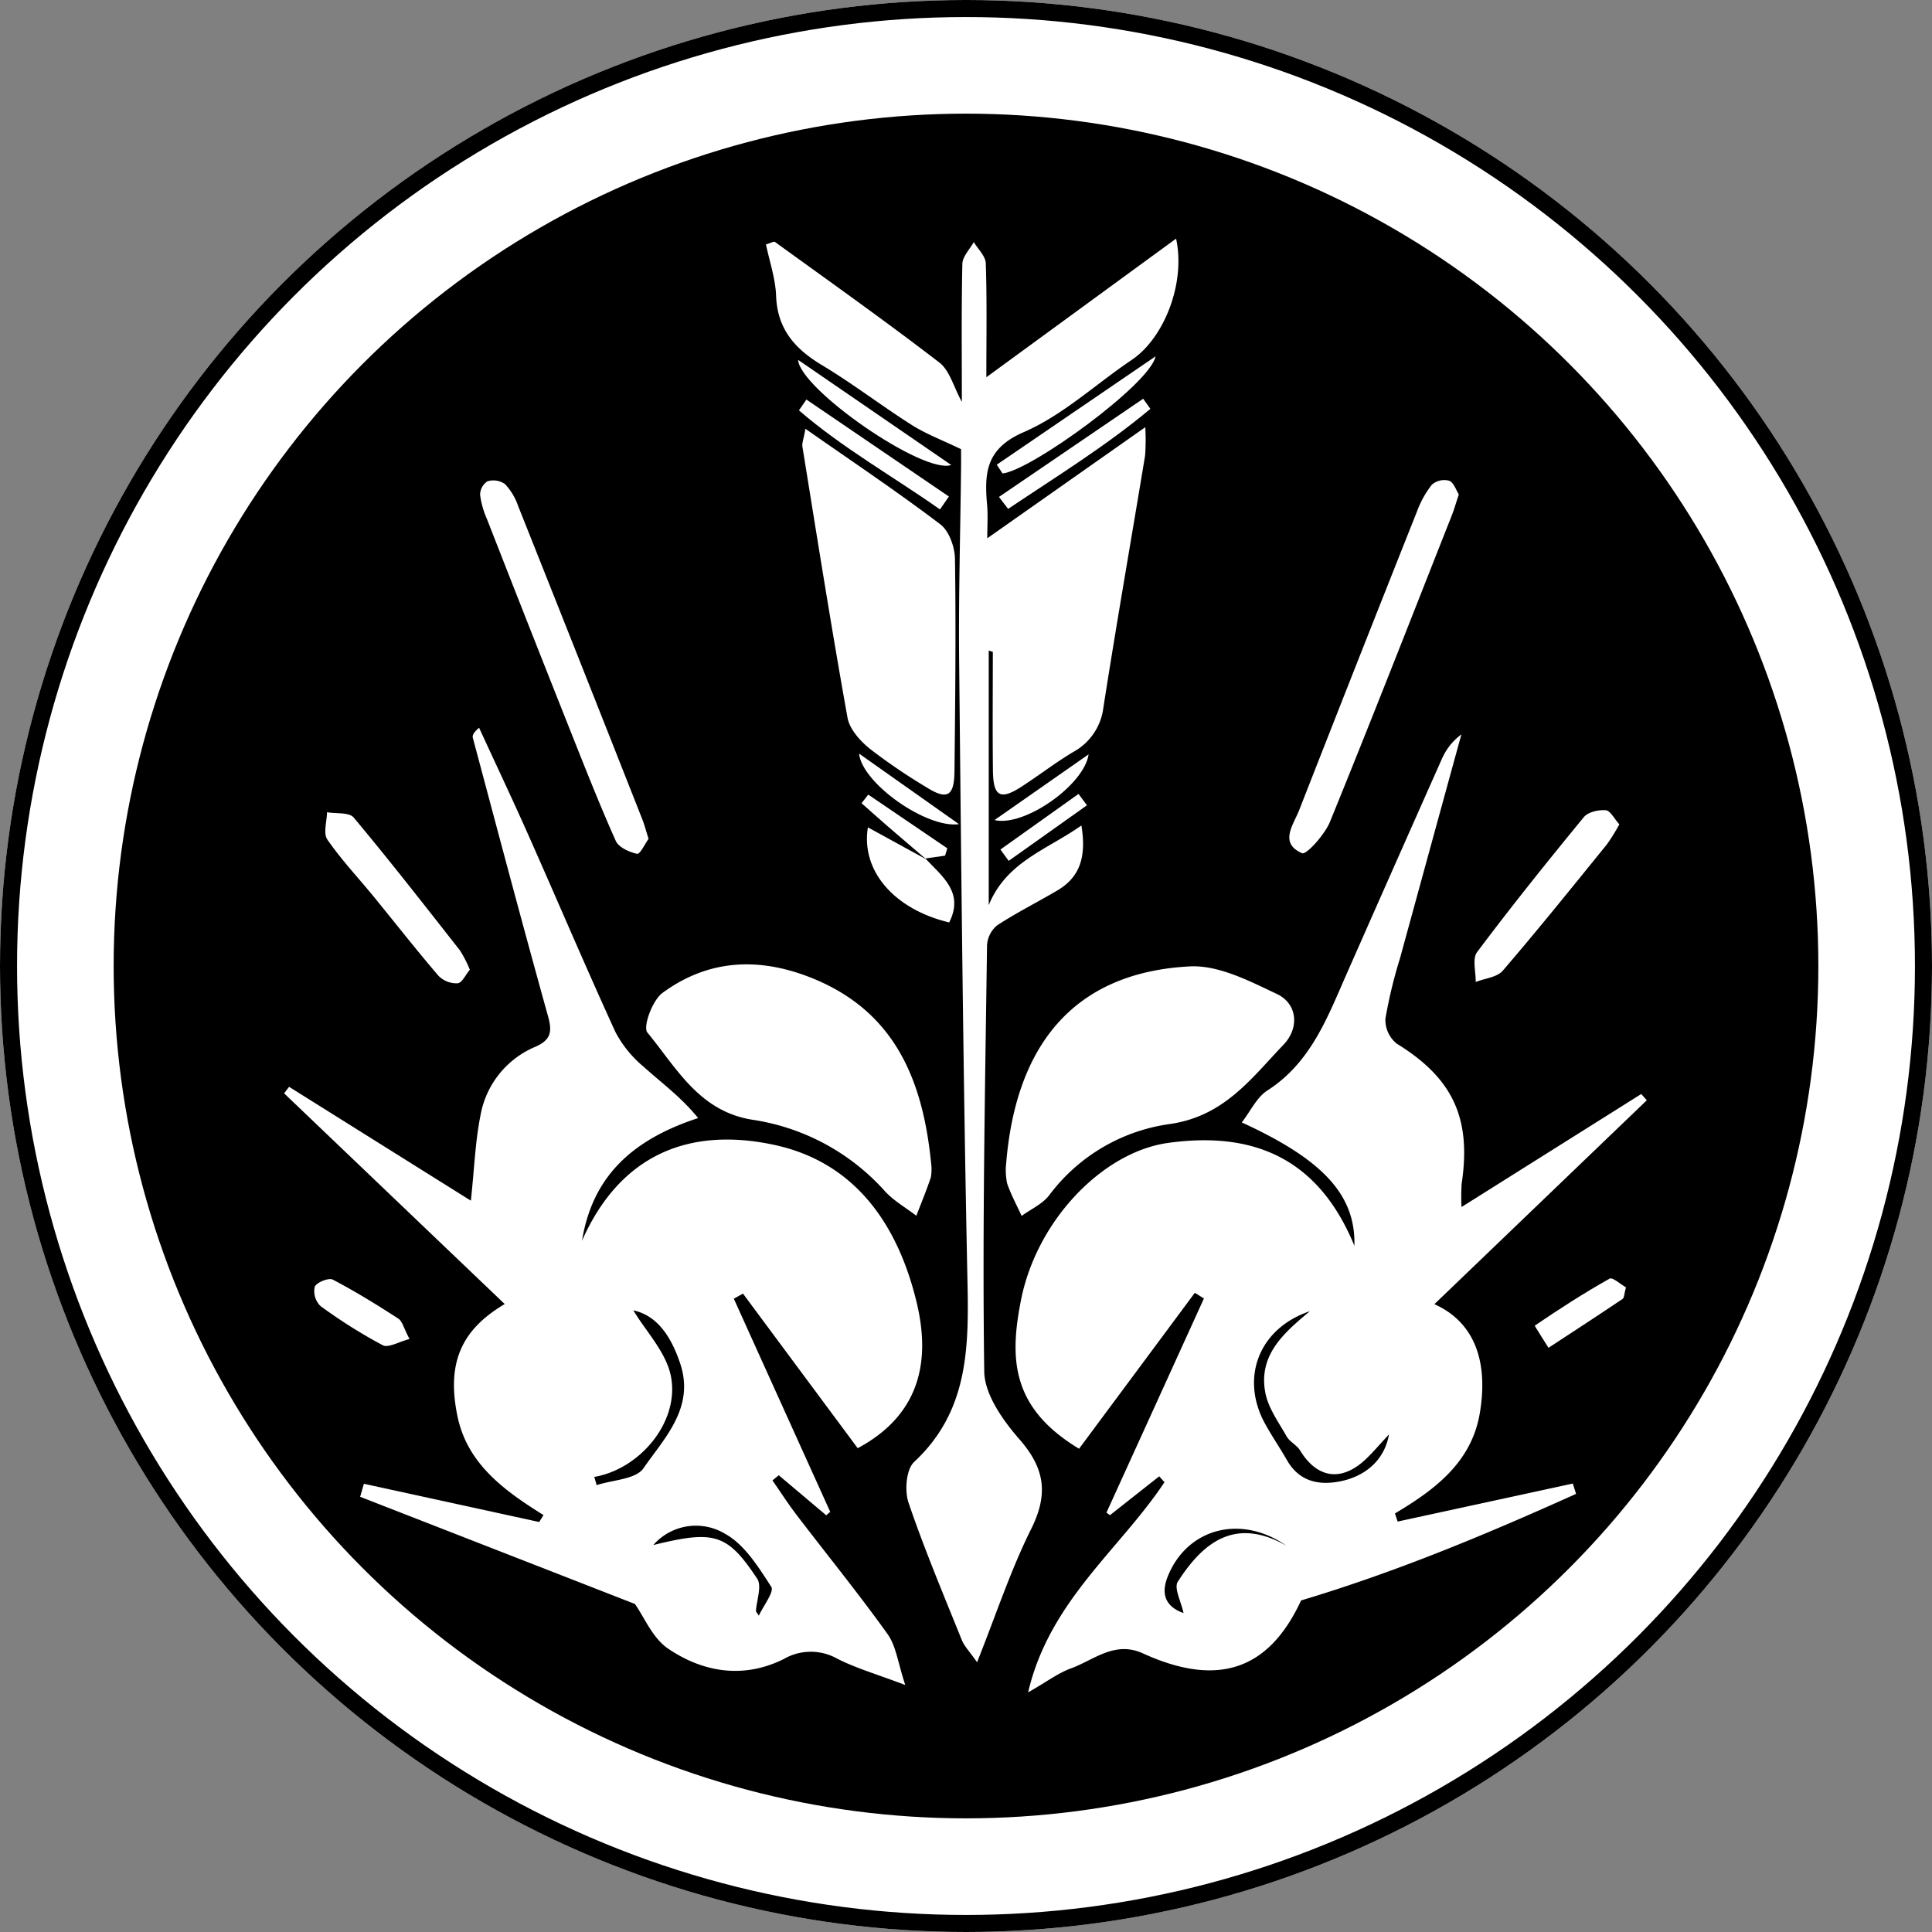 <svg id="Component_259_1" data-name="Component 259 – 1" xmlns="http://www.w3.org/2000/svg" width="340" height="340" viewBox="0 0 340 340">
  <rect x="0" y="0" width="340" height="340" fill="#808080" stroke="none"/>
  <g id="Component_223_6" data-name="Component 223 – 6">
    <g id="Ellipse_834" data-name="Ellipse 834" fill="#fff" stroke="#000" stroke-width="3">
      <circle cx="170" cy="170" r="170" stroke="none"/>
      <circle cx="170" cy="170" r="168.5" fill="none"/>
    </g>
    <circle id="Ellipse_835" data-name="Ellipse 835" cx="150" cy="150" r="150" transform="translate(20 20)"/>
  </g>
  <g id="Layer_1-2" transform="translate(9.42 9.43)">
    <g id="Group_107" data-name="Group 107">
      <path id="Path_3153" data-name="Path 3153" d="M73.45,201.83c.61-5.67.77-10.43,1.7-15.03a16.147,16.147,0,0,1,9.63-12.01c2.84-1.24,2.99-2.73,2.22-5.47-4.53-16.27-8.85-32.59-13.21-48.91-.11-.42.13-.93,1.1-1.77,2.91,6.33,5.89,12.62,8.72,18.99,5.12,11.52,10.04,23.13,15.29,34.59a20.074,20.074,0,0,0,4.94,6.07c3.17,2.86,6.64,5.38,9.6,9.04-11.59,3.8-18.59,10.25-20.44,21.6,6.66-15.07,18.74-20.12,33.83-16.88,14.44,3.1,21.84,14.3,25.07,27.75,2.41,10.04.79,19.65-10.38,25.63-6.66-8.98-13.43-18.09-20.19-27.21l-1.61.9q8.475,18.75,16.96,37.5c-.23.21-.46.41-.69.62q-4.185-3.525-8.36-7.05c-.37.3-.74.61-1.11.91,1.41,2.03,2.75,4.11,4.25,6.08,5.34,6.99,10.9,13.83,16.02,20.98,1.49,2.09,1.8,5.02,3.1,8.94-5-1.89-8.64-2.94-11.95-4.62a9.489,9.489,0,0,0-9.41.04c-7.04,3.52-14.17,2.4-20.39-1.83-2.74-1.86-4.22-5.6-5.83-7.85-16.24-6.34-32.3-12.6-48.35-18.86.22-.76.44-1.53.66-2.29q15.42,3.36,30.85,6.73c.25-.41.51-.81.76-1.22-6.9-4.3-13.4-9-15.14-17.38-1.96-9.46.72-15.26,8.31-19.76-12.85-12.27-25.84-24.68-38.82-37.08.29-.38.58-.77.87-1.15q15.96,10,31.98,20.03ZM95.17,250.5c.14.48.27.95.41,1.43,2.82-.93,6.87-1.01,8.23-2.96,3.75-5.4,9.07-10.69,6.47-18.45-1.55-4.63-3.97-8.42-8.24-9.35,2.18,3.67,5.81,7.4,6.62,11.65,1.53,8-5.49,16.29-13.49,17.66Zm28.43,23.62c.17.26.35.52.52.78.8-1.74,2.75-4.22,2.19-5.08-2.25-3.46-4.7-7.45-8.13-9.33a9.967,9.967,0,0,0-12.63,1.98c10.73-2.63,12.99-2.05,18.28,5.92.86,1.29-.1,3.79-.22,5.73Z" fill="#fff"/>
      <path id="Path_3154" data-name="Path 3154" d="M180.47,245.52c-11.95-7.21-12.25-15.87-10.21-26.17,2.82-14.19,14.5-26.05,25.84-27.64,14.97-2.1,26.46,2.6,32.83,18.09.24-8.97-5.58-15.18-19.82-21.7,1.55-2,2.64-4.43,4.52-5.63,7.67-4.93,10.58-12.91,13.99-20.63q8.34-18.915,16.74-37.79a10.657,10.657,0,0,1,3.4-4.24q-5.415,19.71-10.81,39.43a82.441,82.441,0,0,0-2.56,10.62,5.377,5.377,0,0,0,1.97,4.36c9.85,6.06,13.2,13.06,11.44,24.72a38.334,38.334,0,0,0-.02,4.05c11.15-7.01,21.39-13.45,31.63-19.89.33.37.66.73.98,1.1q-18.705,17.955-37.38,35.88c7.4,3.34,9.43,10.56,8,19.13-1.45,8.7-7.89,13.5-14.94,17.7.16.48.31.95.47,1.43l30.83-6.69c.19.61.38,1.21.57,1.82-15.6,7.02-31.36,13.65-48.39,18.75-5.63,12.15-14.53,15.39-27.83,9.32-4.96-2.27-8.6,1.15-12.65,2.63-2.26.82-4.26,2.35-7.56,4.23,3.76-16.1,16.13-25.13,24-36.99-.31-.34-.62-.69-.93-1.03l-8.67,6.84c-.21-.15-.41-.31-.61-.46q8.58-18.84,17.15-37.68c-.53-.33-1.06-.67-1.6-1q-10.215,13.77-20.38,27.45Zm40.63-24.2c-8.99,3.01-12.32,11.77-7.88,19.82,1.2,2.18,2.61,4.24,3.85,6.4,2.03,3.55,5.24,4.43,8.94,3.8,4.82-.82,8.23-3.83,9.01-8.34-1.7,1.82-2.86,3.22-4.18,4.45-4.24,3.94-8.48,3.27-11.47-1.63-.58-.95-1.81-1.5-2.36-2.46-1.41-2.49-3.23-4.98-3.75-7.68-1.27-6.68,3.3-10.57,7.83-14.35Zm-22.24,53.12c-.41-1.99-1.72-4.4-1.01-5.51,4.45-6.93,10.1-11.49,19.14-6.33-8.23-5.72-17.68-2.92-20.96,5.55-1.21,3.12-.18,5.22,2.82,6.29Z" fill="#fff"/>
      <path id="Path_3155" data-name="Path 3155" d="M164.58,105.06v44.8c3.13-7.66,10.2-9.71,16.31-14.02.86,5.27-.09,8.97-4.18,11.4-3.54,2.1-7.24,3.94-10.67,6.19a4.923,4.923,0,0,0-1.76,3.54c-.34,24.99-.84,49.98-.49,74.96.06,4.07,3.32,8.65,6.25,12,4.46,5.11,5.04,9.64,2,15.73-3.6,7.22-6.14,14.98-9.51,23.44-1.33-1.9-2.24-2.81-2.69-3.91-3.23-8.02-6.6-16.01-9.38-24.19-.71-2.1-.41-5.84.99-7.15,9.34-8.69,9.64-19.6,9.4-31.22-.77-36.64-1.11-73.29-1.48-109.93-.11-11.31.22-22.63.34-33.95.01-1.31,0-2.62,0-3.13-3.35-1.62-6.19-2.68-8.69-4.27-5.33-3.38-10.36-7.26-15.77-10.51-4.77-2.86-7.87-6.34-8.09-12.21-.11-3.05-1.17-6.07-1.78-9.04.96-.3,1.39-.57,1.55-.46,9.7,7.02,19.47,13.94,28.96,21.24,1.83,1.41,2.51,4.3,3.96,6.93,0-8.15-.09-16.23.09-24.3.03-1.29,1.31-2.56,2.01-3.83.74,1.25,2.07,2.47,2.11,3.74.22,6.42.1,12.85.1,20.05,11.65-8.51,22.42-16.38,33.39-24.39,1.71,7.79-2.09,17.49-7.78,21.32-6.35,4.27-12.14,9.75-19.03,12.73-6.68,2.89-6.94,7.18-6.45,12.79.17,1.89.03,3.8.03,5.89,9.33-6.56,18.04-12.68,27.81-19.55a37.892,37.892,0,0,1-.03,4.97c-2.44,14.79-5.03,29.55-7.34,44.36a10.312,10.312,0,0,1-5.35,7.85c-3.14,1.88-6.04,4.13-9.12,6.12-3.66,2.36-4.91,1.68-4.97-2.78-.08-6.99-.02-13.99-.02-20.98-.25-.08-.49-.16-.74-.23Z" fill="#fff"/>
      <path id="Path_3156" data-name="Path 3156" d="M154.44,195.26a8.2,8.2,0,0,1-.04,2.48c-.76,2.29-1.69,4.52-2.56,6.78-1.85-1.42-3.96-2.61-5.52-4.31a39.013,39.013,0,0,0-23.24-12.57c-9.45-1.45-13.43-9.13-18.57-15.36-.83-1,.88-5.66,2.64-6.96,7.98-5.87,16.8-6.37,26.03-2.74,14.92,5.86,19.81,18.13,21.26,32.68Z" fill="#fff"/>
      <path id="Path_3157" data-name="Path 3157" d="M167.62,195.66c1.6-20.78,11.61-33.95,32.36-35.02,5.04-.26,10.48,2.57,15.32,4.86,3.6,1.7,4,5.96,1.15,8.93-5.74,6-10.54,12.71-20.28,13.99a31.951,31.951,0,0,0-20.96,12.51c-1.19,1.54-3.21,2.43-4.84,3.62-.87-1.9-1.87-3.74-2.55-5.71a11.482,11.482,0,0,1-.21-3.19Z" fill="#fff"/>
      <path id="Path_3158" data-name="Path 3158" d="M132.31,66.02c8.46,5.92,16.28,11.15,23.76,16.83,1.54,1.17,2.54,4,2.57,6.08.18,12.47.05,24.95-.09,37.42-.05,4.42-1.33,5.06-5.04,2.7a101.408,101.408,0,0,1-9.87-6.72c-1.7-1.38-3.55-3.44-3.91-5.45-2.85-15.87-5.36-31.79-7.94-47.71-.1-.6.2-1.25.53-3.14Z" fill="#fff"/>
      <path id="Path_3159" data-name="Path 3159" d="M247.31,77.58c-.52,1.54-.83,2.67-1.26,3.75-7.1,17.97-14.12,35.98-21.42,53.87-.92,2.26-4.16,5.84-4.9,5.52-4.09-1.77-1.55-4.96-.52-7.57q10.29-26.295,20.72-52.53a17.461,17.461,0,0,1,2.63-4.75,3.341,3.341,0,0,1,3.05-.7c.82.32,1.23,1.69,1.7,2.41Z" fill="#fff"/>
      <path id="Path_3160" data-name="Path 3160" d="M104.71,138.2c-.58.8-1.51,2.74-2,2.63-1.39-.3-3.26-1.14-3.77-2.29-2.92-6.54-5.54-13.21-8.18-19.86q-7.29-18.345-14.47-36.73a15.5,15.5,0,0,1-1.22-4.29,2.884,2.884,0,0,1,1.29-2.39,3.594,3.594,0,0,1,3.08.48,10.456,10.456,0,0,1,2.29,3.78q11.01,27.63,21.91,55.29c.36.92.61,1.89,1.08,3.38Z" fill="#fff"/>
      <path id="Path_3161" data-name="Path 3161" d="M73.25,161.24c-.72.85-1.35,2.29-2.12,2.37a4.443,4.443,0,0,1-3.37-1.3c-3.9-4.55-7.6-9.28-11.39-13.92-2.74-3.35-5.73-6.52-8.18-10.07-.76-1.1-.08-3.18-.06-4.81,1.6.28,3.89-.02,4.69.93,6.41,7.66,12.55,15.55,18.72,23.41a21.157,21.157,0,0,1,1.73,3.39Z" fill="#fff"/>
      <path id="Path_3162" data-name="Path 3162" d="M275.56,135.63a34.09,34.09,0,0,1-2.18,3.52c-6.05,7.46-12.07,14.95-18.33,22.24-1,1.17-3.15,1.35-4.77,1.99.04-1.78-.63-4.09.24-5.25,6.06-8.08,12.39-15.97,18.8-23.77.74-.9,2.57-1.3,3.85-1.2.79.06,1.48,1.48,2.39,2.48Z" fill="#fff"/>
      <path id="Path_3163" data-name="Path 3163" d="M153.42,141.64c2.96,3.16,6.88,5.98,4.2,11.27-9.66-2.32-15.55-9.06-14.31-16.74,3.52,1.93,6.9,3.78,10.28,5.63Z" fill="#fff"/>
      <path id="Path_3164" data-name="Path 3164" d="M131.03,53.9q13.47,9.255,26.95,18.5C153.07,74.12,131.37,59.04,131.03,53.9Z" fill="#fff"/>
      <path id="Path_3165" data-name="Path 3165" d="M62.66,226.21c-1.89.49-3.73,1.61-4.72,1.1a90.441,90.441,0,0,1-10.96-6.9,3.656,3.656,0,0,1-1.01-3.39c.32-.77,2.46-1.63,3.17-1.26,3.96,2.07,7.78,4.43,11.53,6.86.72.46.95,1.67,1.98,3.6Z" fill="#fff"/>
      <path id="Path_3166" data-name="Path 3166" d="M276.72,217.13c-.31,1.12-.29,1.82-.59,2.03-4.32,2.91-8.69,5.75-13.04,8.6-.84-1.35-2.46-3.86-2.41-3.9,4.28-2.92,8.64-5.73,13.16-8.27.53-.3,1.96,1.02,2.88,1.53Z" fill="#fff"/>
      <path id="Path_3167" data-name="Path 3167" d="M165.99,72.35c9.06-6.18,18.12-12.36,27.95-19.07-.93,4.87-21.98,20.12-26.93,20.61-.34-.52-.68-1.03-1.02-1.55Z" fill="#fff"/>
      <path id="Path_3168" data-name="Path 3168" d="M132.49,60.88l25.08,17.07c-.52.76-1.04,1.51-1.57,2.27-8.27-5.82-17.12-10.79-24.82-17.43.44-.63.87-1.26,1.31-1.9Z" fill="#fff"/>
      <path id="Path_3169" data-name="Path 3169" d="M166.38,78.02l25.38-17.28c.42.59.85,1.19,1.27,1.78-7.84,6.56-16.57,11.92-25.04,17.61-.54-.7-1.07-1.41-1.61-2.11Z" fill="#fff"/>
      <path id="Path_3170" data-name="Path 3170" d="M141.76,123.19c5.51,3.89,11.01,7.78,17.59,12.42C153.63,136.4,142.3,128.42,141.76,123.19Z" fill="#fff"/>
      <path id="Path_3171" data-name="Path 3171" d="M182.16,123.32c-.76,5.37-11.3,12.82-16.57,11.57Q173.87,129.1,182.16,123.32Z" fill="#fff"/>
      <path id="Path_3172" data-name="Path 3172" d="M181.86,132.29l-13.77,9.78c-.48-.67-.97-1.33-1.45-2l13.74-9.78c.5.67.99,1.33,1.49,2Z" fill="#fff"/>
      <path id="Path_3173" data-name="Path 3173" d="M153.59,141.8c-2.3-1.97-4.61-3.93-6.9-5.91-1.51-1.31-3-2.65-4.49-3.97l1.18-1.51q6.96,4.725,13.91,9.45l-.39,1.29c-1.16.17-2.32.33-3.48.5l.17.16Z" fill="#fff"/>
    </g>
  </g>
</svg>
